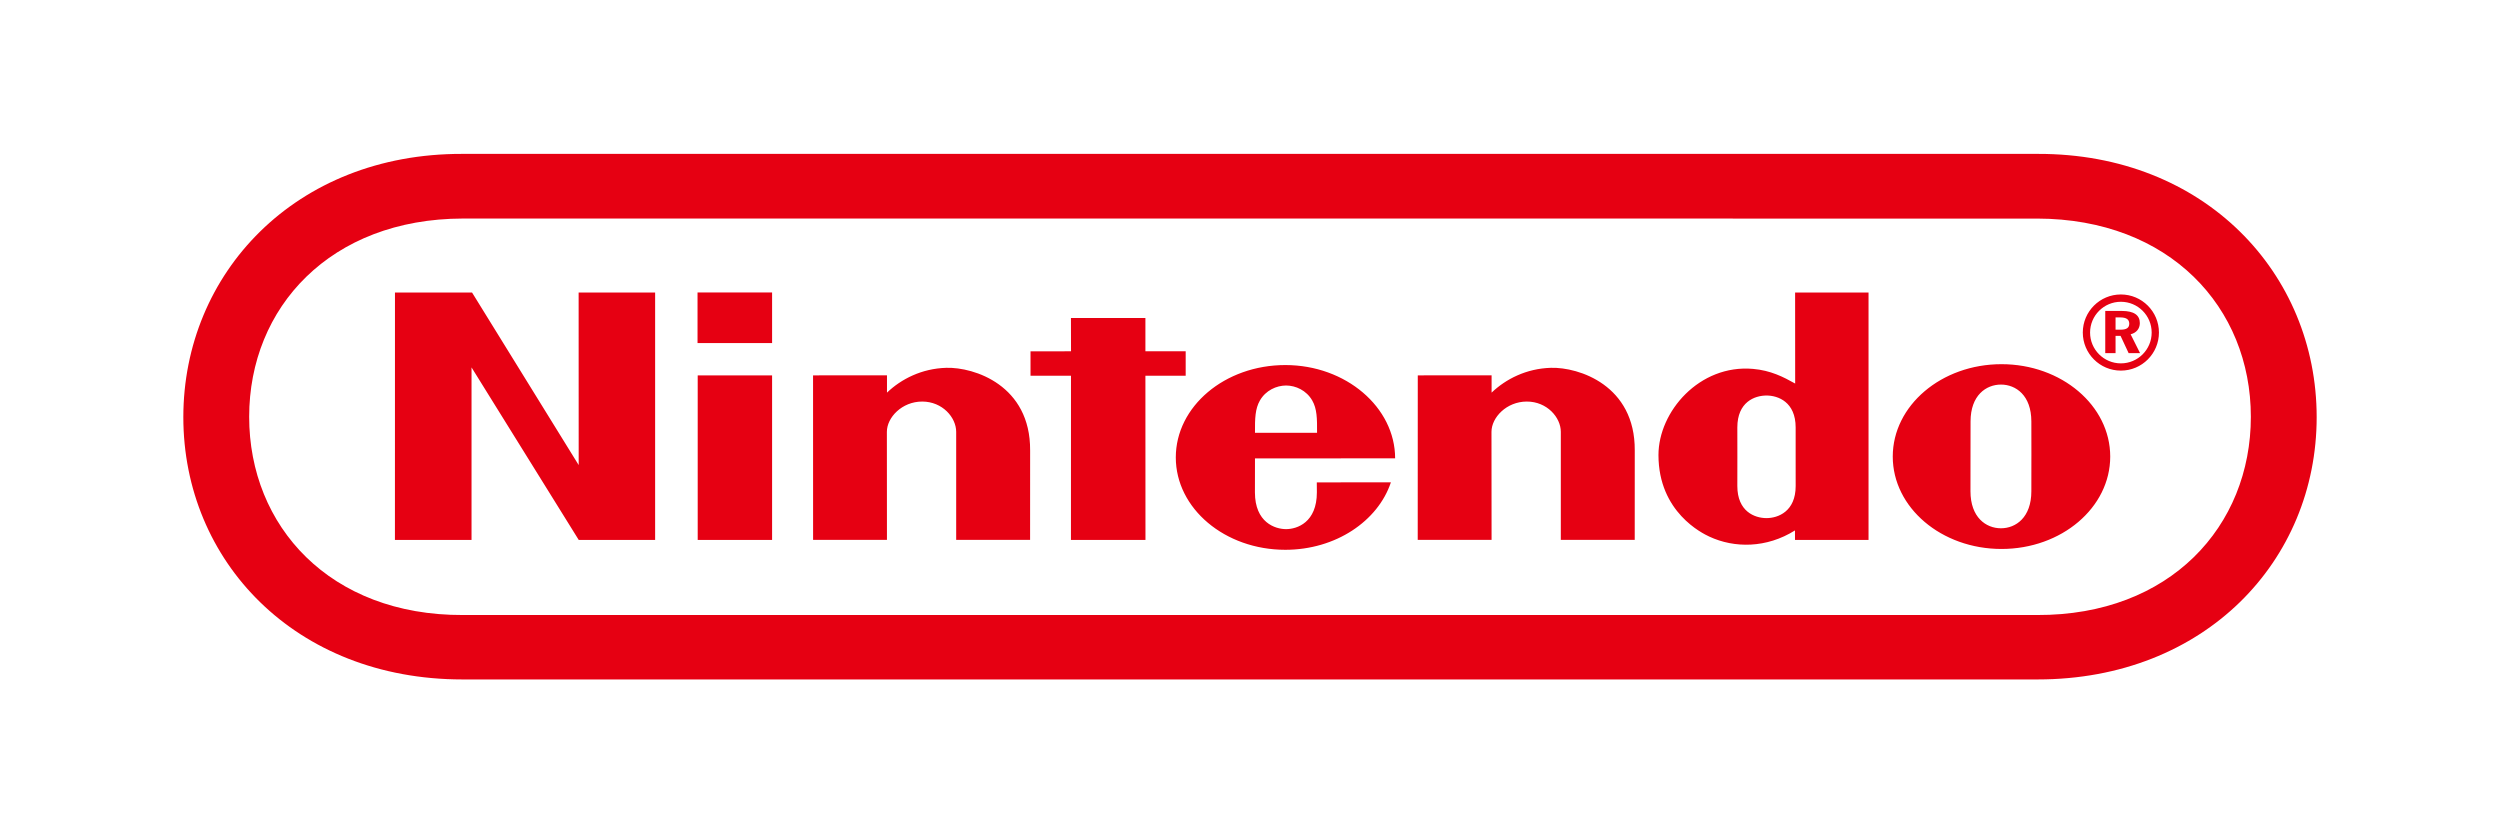 <svg width="135" height="45" viewBox="0 0 135 45" fill="none" xmlns="http://www.w3.org/2000/svg">
<g clip-path="url(#clip0)">
<path d="M24.967 36.69C15.935 36.687 9.9 30.286 9.9 22.525C9.9 14.764 15.949 8.29 24.954 8.31H110.046C119.051 8.29 125.1 14.764 125.1 22.525C125.1 30.286 119.065 36.687 110.033 36.69H24.967ZM24.995 11.801C17.845 11.815 13.455 16.594 13.455 22.507C13.455 28.418 17.817 33.237 24.995 33.211H110.005C117.183 33.236 121.546 28.418 121.546 22.507C121.546 16.596 117.157 11.816 110.007 11.803L24.995 11.801ZM114.578 16.791C115.228 16.791 115.551 17.012 115.551 17.448C115.551 17.748 115.364 17.974 115.054 18.052L115.563 19.069H114.946L114.51 18.136H114.24V19.069H113.684V16.791H114.578ZM114.527 15.901C113.392 15.901 112.471 16.822 112.471 17.957C112.471 19.092 113.392 20.013 114.527 20.013C115.662 20.013 116.583 19.092 116.583 17.957C116.583 16.822 115.662 15.901 114.527 15.901ZM116.19 17.959C116.19 18.877 115.445 19.622 114.527 19.622C113.609 19.622 112.864 18.877 112.864 17.959C112.864 17.041 113.609 16.296 114.527 16.296C115.445 16.296 116.19 17.039 116.19 17.959ZM114.24 17.803H114.51C114.827 17.803 114.98 17.706 114.98 17.48C114.98 17.243 114.816 17.14 114.483 17.14H114.24V17.803ZM67.769 23.37C67.763 22.591 67.78 22.071 68.035 21.627C68.349 21.08 68.926 20.82 69.449 20.817H69.448C69.971 20.82 70.547 21.08 70.861 21.627C71.117 22.072 71.127 22.593 71.121 23.371L67.769 23.37ZM71.107 26.049C71.107 26.049 71.111 26.088 71.111 26.587C71.111 28.212 70.041 28.573 69.448 28.573C68.854 28.573 67.766 28.212 67.766 26.587C67.766 26.101 67.769 24.753 67.769 24.753C67.769 24.753 75.337 24.756 75.337 24.751C75.337 21.996 72.677 19.713 69.409 19.713C66.141 19.713 63.493 21.947 63.493 24.702C63.493 27.457 66.141 29.689 69.409 29.689C72.12 29.689 74.41 28.143 75.109 26.045L71.107 26.049ZM83.749 19.862C85.251 19.819 88.298 20.803 88.277 24.32C88.274 24.944 88.275 29.154 88.275 29.154H84.284C84.284 29.154 84.284 23.875 84.284 23.319C84.284 22.545 83.543 21.684 82.448 21.684C81.354 21.684 80.54 22.545 80.54 23.319C80.54 23.699 80.545 29.154 80.545 29.154H76.557L76.56 20.27L80.546 20.267C80.546 20.267 80.542 20.982 80.546 21.202C81.314 20.469 82.422 19.9 83.748 19.862H83.749ZM51.099 19.862C52.601 19.819 55.648 20.803 55.627 24.32C55.624 24.944 55.625 29.154 55.625 29.154H51.634C51.634 29.154 51.634 23.875 51.634 23.319C51.634 22.545 50.894 21.684 49.798 21.684C48.704 21.684 47.891 22.545 47.891 23.319C47.891 23.699 47.895 29.154 47.895 29.154H43.907L43.905 20.27L47.897 20.267C47.897 20.267 47.892 20.982 47.897 21.202C48.665 20.469 49.771 19.9 51.099 19.862H51.099ZM96.936 15.797H100.901V29.157H96.93C96.93 29.157 96.928 28.726 96.928 28.643C95.391 29.608 93.656 29.607 92.305 28.977C91.942 28.808 89.557 27.664 89.557 24.572C89.557 22.227 91.769 19.666 94.665 19.92C95.618 20.004 96.296 20.351 96.939 20.712C96.936 18.656 96.936 15.797 96.936 15.797H96.936ZM96.965 24.67C96.965 24.67 96.965 23.556 96.965 23.082C96.965 21.708 96.016 21.358 95.392 21.358C94.753 21.358 93.816 21.708 93.816 23.082C93.816 23.538 93.818 24.666 93.818 24.666C93.818 24.666 93.816 25.773 93.816 26.246C93.816 27.618 94.753 27.978 95.391 27.978C96.016 27.978 96.966 27.618 96.966 26.246C96.966 25.675 96.965 24.67 96.965 24.67H96.965ZM109.695 24.644C109.695 24.644 109.693 25.987 109.693 26.526C109.693 27.942 108.856 28.527 108.051 28.527C107.245 28.527 106.405 27.942 106.405 26.526C106.405 25.987 106.407 24.61 106.407 24.61C106.407 24.61 106.41 23.296 106.41 22.758C106.41 21.347 107.251 20.767 108.052 20.767C108.853 20.767 109.693 21.347 109.693 22.758C109.693 23.296 109.691 24.292 109.696 24.649L109.695 24.644ZM108.081 19.666C104.837 19.666 102.209 21.9 102.209 24.655C102.209 27.41 104.839 29.644 108.081 29.644C111.324 29.644 113.952 27.41 113.952 24.655C113.952 21.9 111.324 19.666 108.081 19.666ZM37.667 18.525V15.794H41.693V18.525H37.667ZM37.676 29.157V20.272L41.693 20.273V29.157L37.676 29.157ZM57.831 29.157L57.833 20.29H55.648V18.971L57.835 18.97L57.831 17.171H61.852V18.968H64.027V20.29H61.852L61.855 29.157L57.831 29.157ZM21.326 29.157L21.328 15.797H25.491L31.249 25.114L31.246 15.797H35.377V29.157H31.252L25.463 19.84V29.157H21.326Z" fill="#E60012"/>
</g>
<defs>
<clipPath id="clip0">
<rect width="135" height="45" fill="white"/>
</clipPath>
</defs>
</svg>
